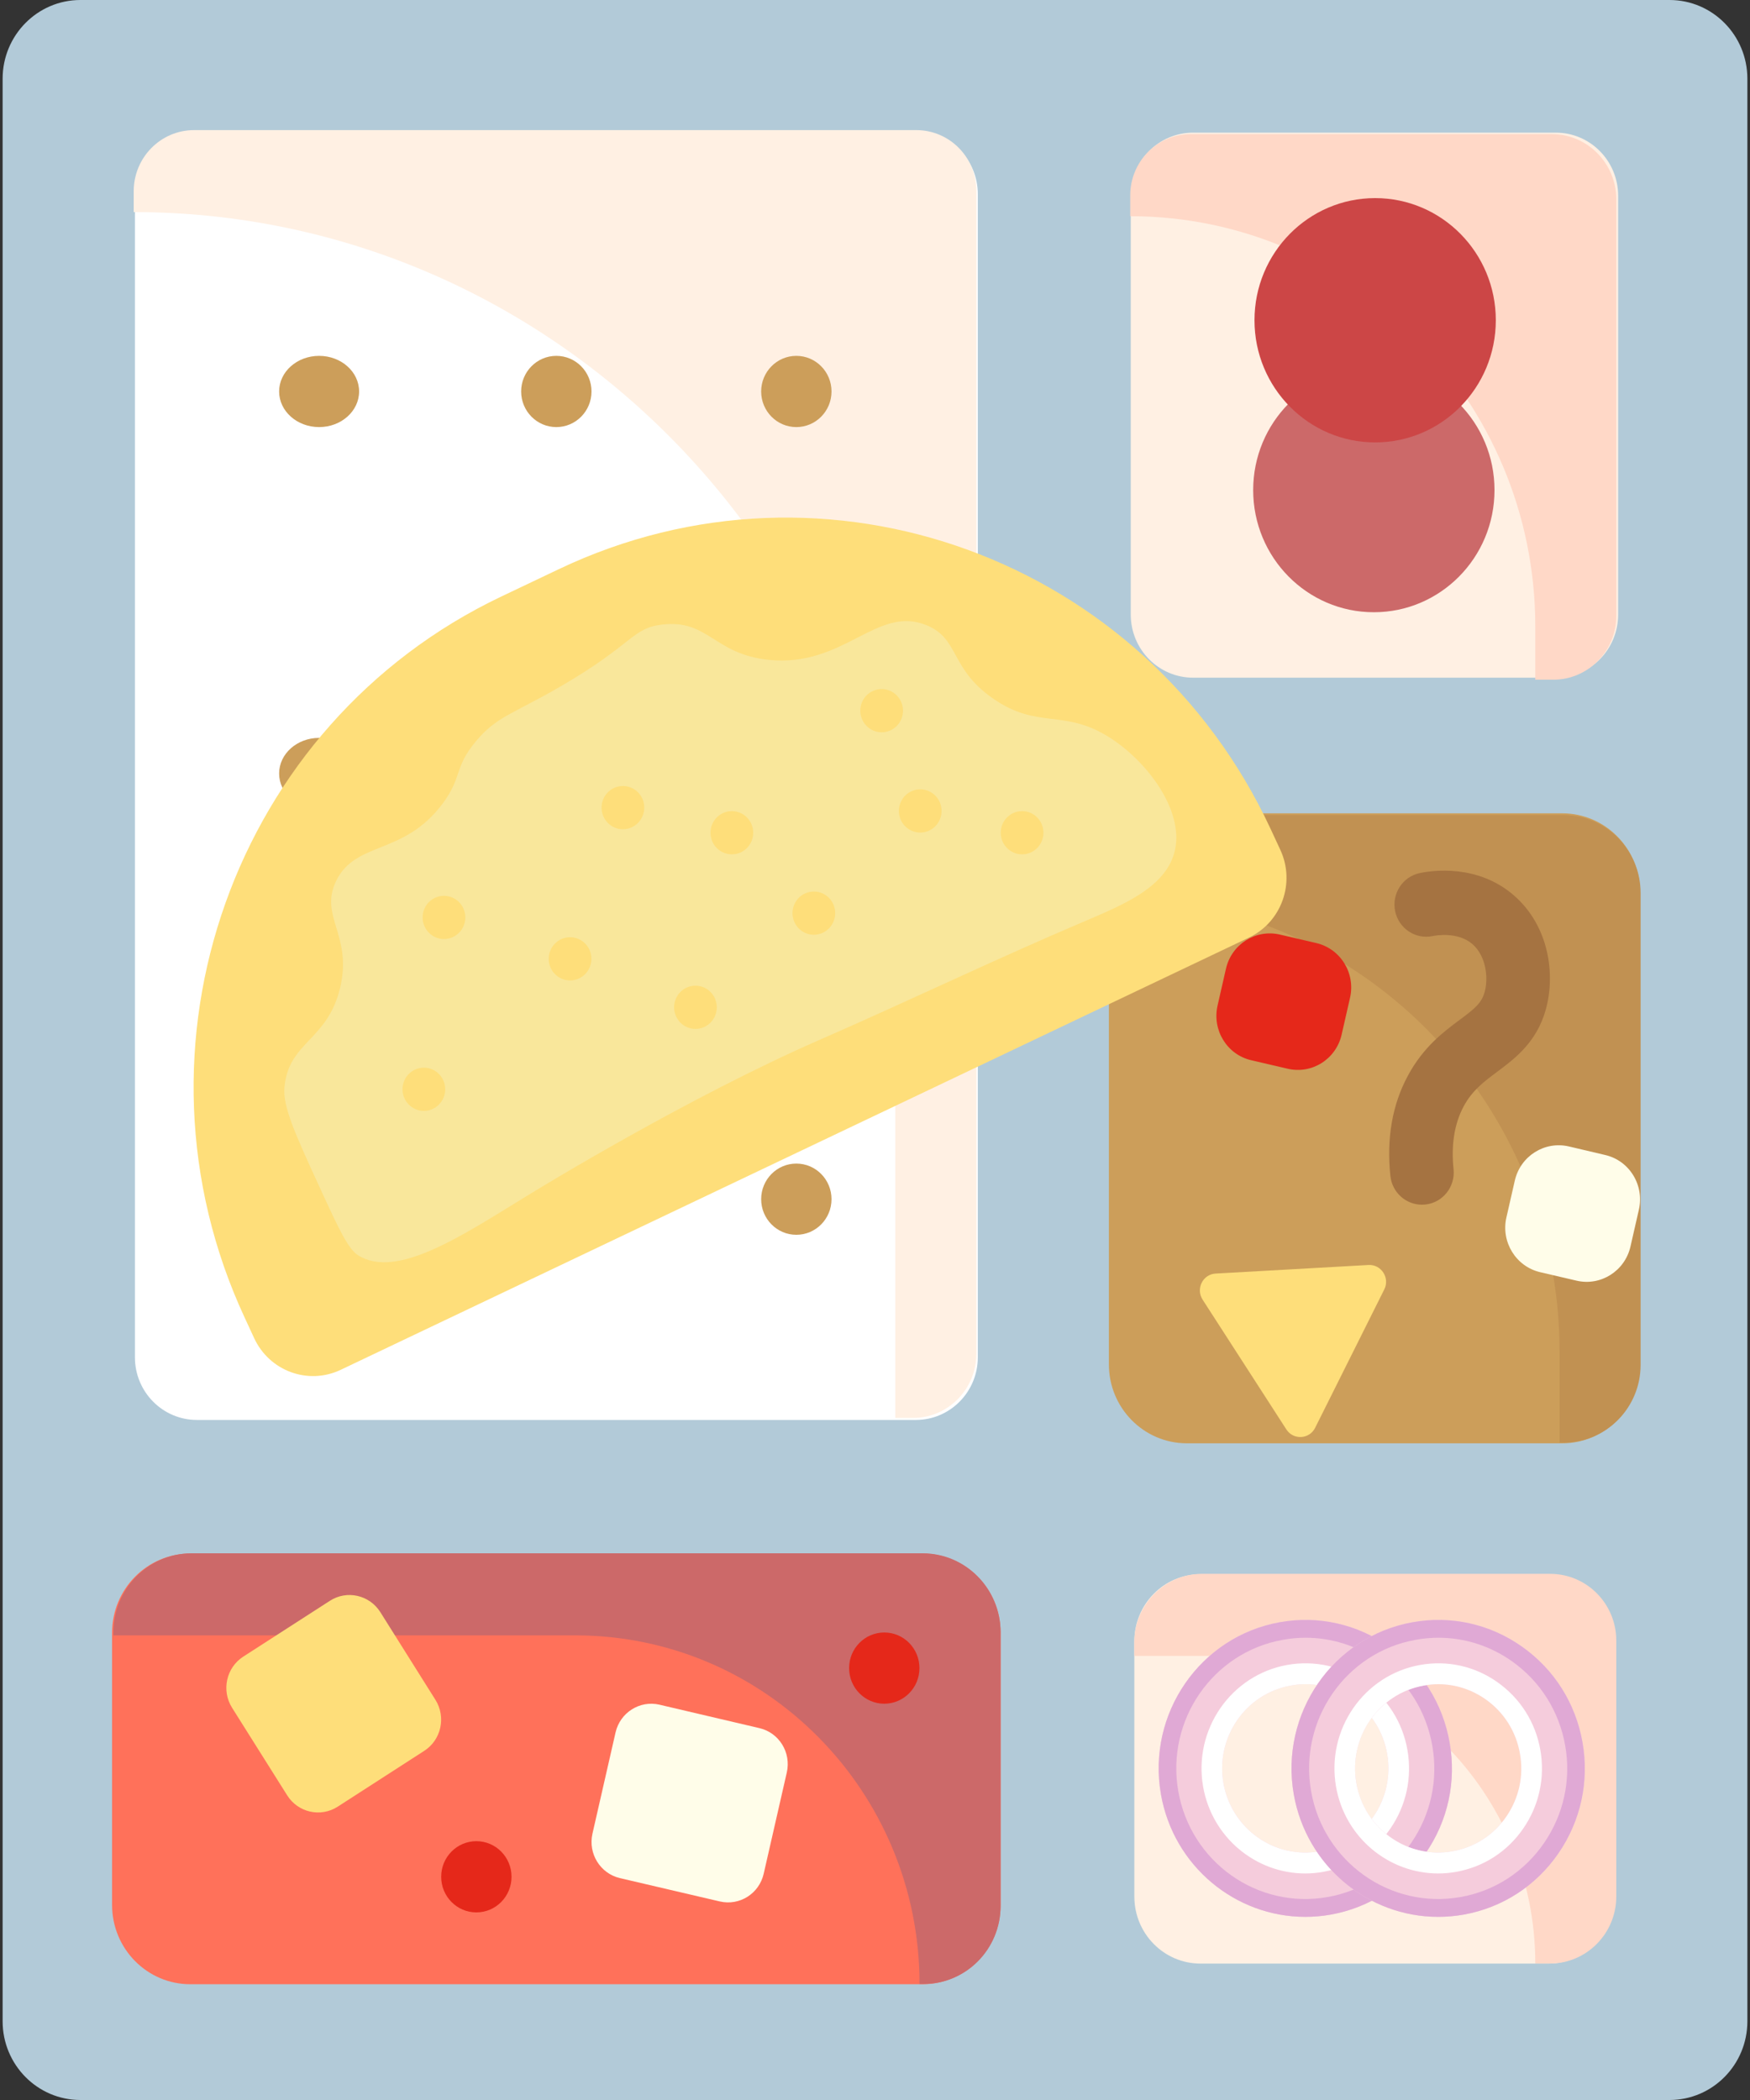 <svg width="20" height="24" viewBox="0 0 20 24" fill="none" xmlns="http://www.w3.org/2000/svg">
<rect x="0" y="0" width="20" height="24" fill="#333333" stroke="none"/>
<path d="M19.08 24H0.919C0.428 24 0.03 23.597 0.03 23.1V0.9C0.03 0.403 0.428 0 0.919 0H19.08C19.572 0 19.97 0.403 19.97 0.9V23.1C19.97 23.597 19.572 24 19.08 24Z" fill="#B2CAD8"/>
<path d="M10.467 16.228H2.25C1.859 16.228 1.542 15.907 1.542 15.512V2.219C1.542 1.823 1.859 1.503 2.25 1.503H10.467C10.858 1.503 11.175 1.823 11.175 2.219V15.512C11.175 15.907 10.858 16.228 10.467 16.228Z" fill="white"/>
<path d="M1.528 2.424C6.315 2.424 10.232 6.39 10.232 11.237V16.205H10.436C10.833 16.205 11.158 15.876 11.158 15.474V2.18C11.158 1.797 10.851 1.487 10.472 1.487H2.218C1.837 1.487 1.528 1.8 1.528 2.186V2.424Z" fill="#FFF0E3"/>
<path d="M10.542 22.677H2.175C1.681 22.677 1.281 22.271 1.281 21.772V18.66C1.281 18.161 1.681 17.755 2.175 17.755H10.542C11.036 17.755 11.436 18.161 11.436 18.66V21.772C11.436 22.271 11.036 22.677 10.542 22.677Z" fill="#FF715A"/>
<path d="M6.574 18.69C8.748 18.69 10.509 20.474 10.509 22.674H10.557C11.042 22.674 11.435 22.276 11.435 21.785V18.655C11.435 18.156 11.036 17.752 10.544 17.752H2.19C1.696 17.752 1.296 18.157 1.296 18.657V18.69H6.574Z" fill="#CC6969"/>
<path d="M17.697 22.441H13.72C13.302 22.441 12.964 22.098 12.964 21.675V18.757C12.964 18.334 13.302 17.991 13.72 17.991H17.697C18.114 17.991 18.453 18.334 18.453 18.757V21.675C18.453 22.098 18.114 22.441 17.697 22.441Z" fill="#FFF0E3"/>
<path d="M14.074 18.924C15.992 18.924 17.546 20.498 17.546 22.44H17.715C18.133 22.44 18.472 22.096 18.472 21.673V18.751C18.472 18.329 18.134 17.987 17.717 17.987H13.738C13.312 17.987 12.963 18.34 12.963 18.772V18.924H14.074V18.924Z" fill="#FFD8C7"/>
<path d="M17.853 16.495H13.564C13.072 16.495 12.673 16.091 12.673 15.593V10.196C12.673 9.698 13.072 9.295 13.564 9.295H17.853C18.345 9.295 18.744 9.698 18.744 10.196V15.593C18.744 16.091 18.345 16.495 17.853 16.495Z" fill="#CC9E5A"/>
<path d="M12.685 10.252C15.523 10.252 17.824 12.582 17.824 15.455V16.487H17.871C18.357 16.487 18.75 16.088 18.75 15.597V10.208C18.75 9.715 18.355 9.315 17.868 9.315H13.582C13.089 9.315 12.685 9.723 12.685 10.223L12.685 10.252Z" fill="#C19152"/>
<path d="M17.781 7.745H13.636C13.242 7.745 12.923 7.422 12.923 7.024V2.237C12.923 1.839 13.242 1.516 13.636 1.516H17.781C18.174 1.516 18.493 1.839 18.493 2.237V7.024C18.493 7.422 18.174 7.745 17.781 7.745Z" fill="#FFF0E3"/>
<path d="M12.917 2.471C15.463 2.471 17.546 4.58 17.546 7.158V7.768H17.753C18.149 7.768 18.472 7.44 18.472 7.039V2.278C18.472 1.868 18.142 1.533 17.737 1.533H13.608C13.226 1.533 12.917 1.847 12.917 2.233V2.471Z" fill="#FFD8C7"/>
<ellipse cx="3.647" cy="4.474" rx="0.457" ry="0.407" fill="#CC9E5A"/>
<ellipse cx="3.647" cy="8.84" rx="0.457" ry="0.407" fill="#CC9E5A"/>
<ellipse cx="3.587" cy="13.705" rx="0.402" ry="0.407" fill="black"/>
<ellipse cx="6.358" cy="4.474" rx="0.402" ry="0.407" fill="#CC9E5A"/>
<ellipse cx="6.358" cy="8.84" rx="0.402" ry="0.407" fill="black"/>
<ellipse cx="6.358" cy="13.705" rx="0.402" ry="0.407" fill="black"/>
<ellipse cx="5.444" cy="21.449" rx="0.402" ry="0.407" fill="#E5281A"/>
<ellipse cx="10.106" cy="19.064" rx="0.402" ry="0.407" fill="#E5281A"/>
<ellipse cx="9.101" cy="4.474" rx="0.402" ry="0.407" fill="#CC9E5A"/>
<ellipse cx="9.101" cy="8.84" rx="0.402" ry="0.407" fill="black"/>
<ellipse cx="9.101" cy="13.705" rx="0.402" ry="0.407" fill="#CC9E5A"/>
<path d="M5.728 6.818L6.386 6.505C9.442 5.05 13.085 6.38 14.522 9.475L14.632 9.712C14.807 10.088 14.647 10.537 14.276 10.714L3.894 15.655C3.522 15.832 3.08 15.67 2.905 15.294L2.795 15.056C1.358 11.961 2.671 8.273 5.728 6.818Z" fill="#FEDE7A"/>
<path d="M3.282 20.518L2.652 19.517C2.528 19.319 2.586 19.058 2.78 18.933L3.77 18.295C3.964 18.169 4.223 18.228 4.347 18.425L4.976 19.426C5.1 19.623 5.043 19.885 4.848 20.01L3.859 20.648C3.664 20.773 3.406 20.715 3.282 20.518Z" fill="#FEDE7A"/>
<path d="M6.771 20.956L7.035 19.799C7.087 19.572 7.312 19.43 7.536 19.482L8.679 19.75C8.904 19.802 9.044 20.029 8.992 20.257L8.728 21.414C8.676 21.642 8.452 21.783 8.227 21.731L7.084 21.464C6.86 21.411 6.719 21.184 6.771 20.956Z" fill="#FFFDE9"/>
<path d="M13.915 11.492L14.011 11.071C14.075 10.791 14.351 10.616 14.628 10.681L15.044 10.778C15.321 10.843 15.493 11.123 15.429 11.403L15.333 11.824C15.269 12.105 14.993 12.279 14.716 12.214L14.3 12.117C14.023 12.053 13.851 11.773 13.915 11.492Z" fill="#E5281A"/>
<path d="M17.216 13.914L17.312 13.493C17.376 13.212 17.652 13.038 17.929 13.102L18.345 13.2C18.622 13.264 18.794 13.544 18.73 13.825L18.634 14.246C18.57 14.526 18.294 14.701 18.017 14.636L17.601 14.539C17.325 14.474 17.152 14.194 17.216 13.914Z" fill="#FFFDE9"/>
<ellipse cx="15.701" cy="5.601" rx="1.379" ry="1.396" fill="#CC6969"/>
<ellipse cx="15.716" cy="3.66" rx="1.379" ry="1.396" fill="#CC4646"/>
<path d="M15.64 14.457L13.893 14.555C13.746 14.563 13.664 14.729 13.744 14.853L14.701 16.336C14.781 16.46 14.964 16.45 15.03 16.318L15.82 14.737C15.887 14.605 15.786 14.449 15.64 14.457Z" fill="#FEDE7A"/>
<path d="M16.251 13.768C16.067 13.768 15.91 13.628 15.89 13.439C15.845 13.009 15.912 12.623 16.09 12.294C16.266 11.966 16.496 11.794 16.681 11.656C16.854 11.528 16.931 11.465 16.967 11.339C17.014 11.172 16.981 10.922 16.827 10.789C16.657 10.643 16.401 10.692 16.373 10.698C16.177 10.739 15.985 10.611 15.944 10.412C15.904 10.213 16.03 10.019 16.226 9.978C16.373 9.947 16.885 9.875 17.297 10.229C17.708 10.583 17.778 11.143 17.665 11.542C17.56 11.914 17.311 12.099 17.112 12.248C16.959 12.362 16.826 12.461 16.727 12.645C16.622 12.842 16.583 13.083 16.612 13.362C16.633 13.563 16.489 13.745 16.29 13.766C16.276 13.767 16.264 13.768 16.251 13.768Z" fill="#A57341"/>
<path fill-rule="evenodd" clip-rule="evenodd" d="M13.268 20.507C13.412 21.328 14.12 21.907 14.917 21.907C15.014 21.907 15.112 21.899 15.21 21.881C15.651 21.802 16.035 21.553 16.291 21.182C16.548 20.81 16.646 20.36 16.567 19.914C16.489 19.468 16.244 19.079 15.877 18.82C15.51 18.56 15.065 18.461 14.625 18.54C13.715 18.703 13.106 19.586 13.268 20.507ZM14.752 19.264C14.808 19.253 14.864 19.248 14.92 19.248C15.112 19.248 15.3 19.308 15.461 19.422C15.669 19.569 15.808 19.789 15.853 20.042C15.897 20.295 15.841 20.55 15.696 20.761C15.551 20.972 15.333 21.112 15.084 21.157C14.568 21.25 14.074 20.901 13.982 20.378C13.891 19.856 14.236 19.356 14.752 19.264Z" fill="#F5CCDC"/>
<path fill-rule="evenodd" clip-rule="evenodd" d="M13.75 20.42C13.852 21.001 14.353 21.411 14.917 21.411C14.986 21.411 15.055 21.405 15.125 21.392C15.437 21.336 15.708 21.161 15.89 20.898C16.071 20.635 16.14 20.316 16.085 20C16.03 19.685 15.856 19.41 15.597 19.226C15.337 19.042 15.022 18.972 14.71 19.028C14.067 19.144 13.636 19.768 13.75 20.42ZM14.752 19.264C14.808 19.253 14.864 19.248 14.919 19.248C15.112 19.248 15.3 19.308 15.461 19.422C15.669 19.569 15.808 19.789 15.853 20.042C15.897 20.295 15.841 20.55 15.696 20.761C15.551 20.972 15.333 21.112 15.084 21.157C14.568 21.25 14.074 20.901 13.982 20.378C13.891 19.856 14.236 19.356 14.752 19.264Z" fill="white"/>
<path fill-rule="evenodd" clip-rule="evenodd" d="M13.268 20.507C13.412 21.328 14.12 21.907 14.917 21.907C15.014 21.907 15.112 21.899 15.21 21.881C15.651 21.802 16.035 21.553 16.291 21.182C16.548 20.81 16.646 20.36 16.567 19.914C16.489 19.468 16.244 19.079 15.877 18.82C15.51 18.56 15.065 18.461 14.625 18.54C13.715 18.703 13.106 19.586 13.268 20.507ZM14.66 18.741C14.747 18.725 14.834 18.717 14.921 18.717C15.22 18.717 15.511 18.809 15.762 18.987C16.085 19.215 16.3 19.557 16.369 19.95C16.438 20.342 16.352 20.738 16.126 21.065C15.901 21.392 15.563 21.611 15.175 21.68C14.374 21.824 13.608 21.282 13.466 20.471C13.324 19.661 13.859 18.884 14.66 18.741Z" fill="#E0A9D5"/>
<path fill-rule="evenodd" clip-rule="evenodd" d="M14.786 20.507C14.93 21.328 15.639 21.907 16.435 21.907C16.532 21.907 16.63 21.899 16.729 21.881C17.17 21.802 17.554 21.553 17.81 21.182C18.066 20.81 18.164 20.36 18.086 19.914C18.008 19.468 17.763 19.079 17.396 18.82C17.029 18.56 16.584 18.461 16.143 18.54C15.233 18.703 14.625 19.586 14.786 20.507ZM16.27 19.264C16.326 19.253 16.382 19.248 16.438 19.248C16.631 19.248 16.819 19.308 16.98 19.422C17.188 19.569 17.327 19.789 17.371 20.042C17.416 20.295 17.36 20.55 17.215 20.761C17.07 20.972 16.852 21.112 16.602 21.157C16.086 21.25 15.592 20.901 15.501 20.378C15.409 19.856 15.755 19.356 16.27 19.264Z" fill="#F5CCDC"/>
<path fill-rule="evenodd" clip-rule="evenodd" d="M15.269 20.42C15.371 21.001 15.872 21.411 16.436 21.411C16.504 21.411 16.574 21.405 16.644 21.392C16.956 21.336 17.227 21.161 17.408 20.898C17.59 20.635 17.659 20.316 17.604 20C17.549 19.685 17.375 19.41 17.115 19.226C16.856 19.042 16.541 18.972 16.229 19.028C15.585 19.144 15.155 19.768 15.269 20.42ZM16.27 19.264C16.326 19.253 16.383 19.248 16.438 19.248C16.631 19.248 16.819 19.308 16.98 19.422C17.188 19.569 17.327 19.789 17.371 20.042C17.416 20.295 17.36 20.55 17.215 20.761C17.07 20.972 16.852 21.112 16.602 21.157C16.086 21.25 15.593 20.901 15.501 20.378C15.41 19.856 15.755 19.356 16.27 19.264Z" fill="white"/>
<path fill-rule="evenodd" clip-rule="evenodd" d="M14.786 20.507C14.93 21.328 15.639 21.907 16.435 21.907C16.532 21.907 16.63 21.899 16.729 21.881C17.17 21.802 17.554 21.553 17.81 21.182C18.066 20.81 18.164 20.36 18.086 19.914C18.008 19.468 17.763 19.079 17.396 18.82C17.029 18.56 16.584 18.461 16.143 18.54C15.233 18.703 14.625 19.586 14.786 20.507ZM16.178 18.741C16.265 18.725 16.353 18.717 16.439 18.717C16.738 18.717 17.03 18.809 17.281 18.987C17.603 19.215 17.819 19.557 17.888 19.95C17.957 20.342 17.87 20.738 17.645 21.065C17.419 21.392 17.082 21.611 16.694 21.68C15.893 21.824 15.126 21.282 14.984 20.471C14.842 19.661 15.378 18.884 16.178 18.741Z" fill="#E0A9D5"/>
<path d="M3.659 13.582C3.373 12.959 3.23 12.647 3.251 12.425C3.299 11.903 3.739 11.898 3.886 11.294C4.033 10.688 3.644 10.475 3.842 10.067C4.068 9.606 4.615 9.781 5.061 9.181C5.287 8.875 5.186 8.776 5.438 8.473C5.674 8.189 5.858 8.162 6.403 7.847C7.249 7.356 7.218 7.18 7.567 7.138C8.093 7.075 8.159 7.476 8.783 7.541C9.648 7.631 10.018 6.912 10.588 7.145C10.968 7.3 10.851 7.636 11.347 7.982C11.863 8.342 12.156 8.094 12.683 8.43C13.111 8.703 13.529 9.257 13.428 9.716C13.336 10.133 12.846 10.337 12.402 10.526C11.386 10.957 10.39 11.437 9.378 11.879C7.884 12.53 6.179 13.57 6.024 13.666C5.281 14.121 4.53 14.627 4.089 14.344C3.978 14.272 3.87 14.041 3.659 13.582Z" fill="#F9E79B"/>
<ellipse cx="4.844" cy="12.449" rx="0.244" ry="0.247" fill="#FEDE7A"/>
<ellipse cx="5.074" cy="10.485" rx="0.244" ry="0.247" fill="#FEDE7A"/>
<ellipse cx="7.119" cy="9.23" rx="0.244" ry="0.247" fill="#FEDE7A"/>
<ellipse cx="6.515" cy="10.958" rx="0.244" ry="0.247" fill="#FEDE7A"/>
<ellipse cx="7.948" cy="11.512" rx="0.244" ry="0.247" fill="#FEDE7A"/>
<ellipse cx="8.364" cy="9.517" rx="0.244" ry="0.247" fill="#FEDE7A"/>
<ellipse cx="11.681" cy="9.517" rx="0.244" ry="0.247" fill="#FEDE7A"/>
<ellipse cx="9.301" cy="10.436" rx="0.244" ry="0.247" fill="#FEDE7A"/>
<ellipse cx="10.076" cy="8.122" rx="0.244" ry="0.247" fill="#FEDE7A"/>
<ellipse cx="10.517" cy="9.268" rx="0.244" ry="0.247" fill="#FEDE7A"/>
</svg>

